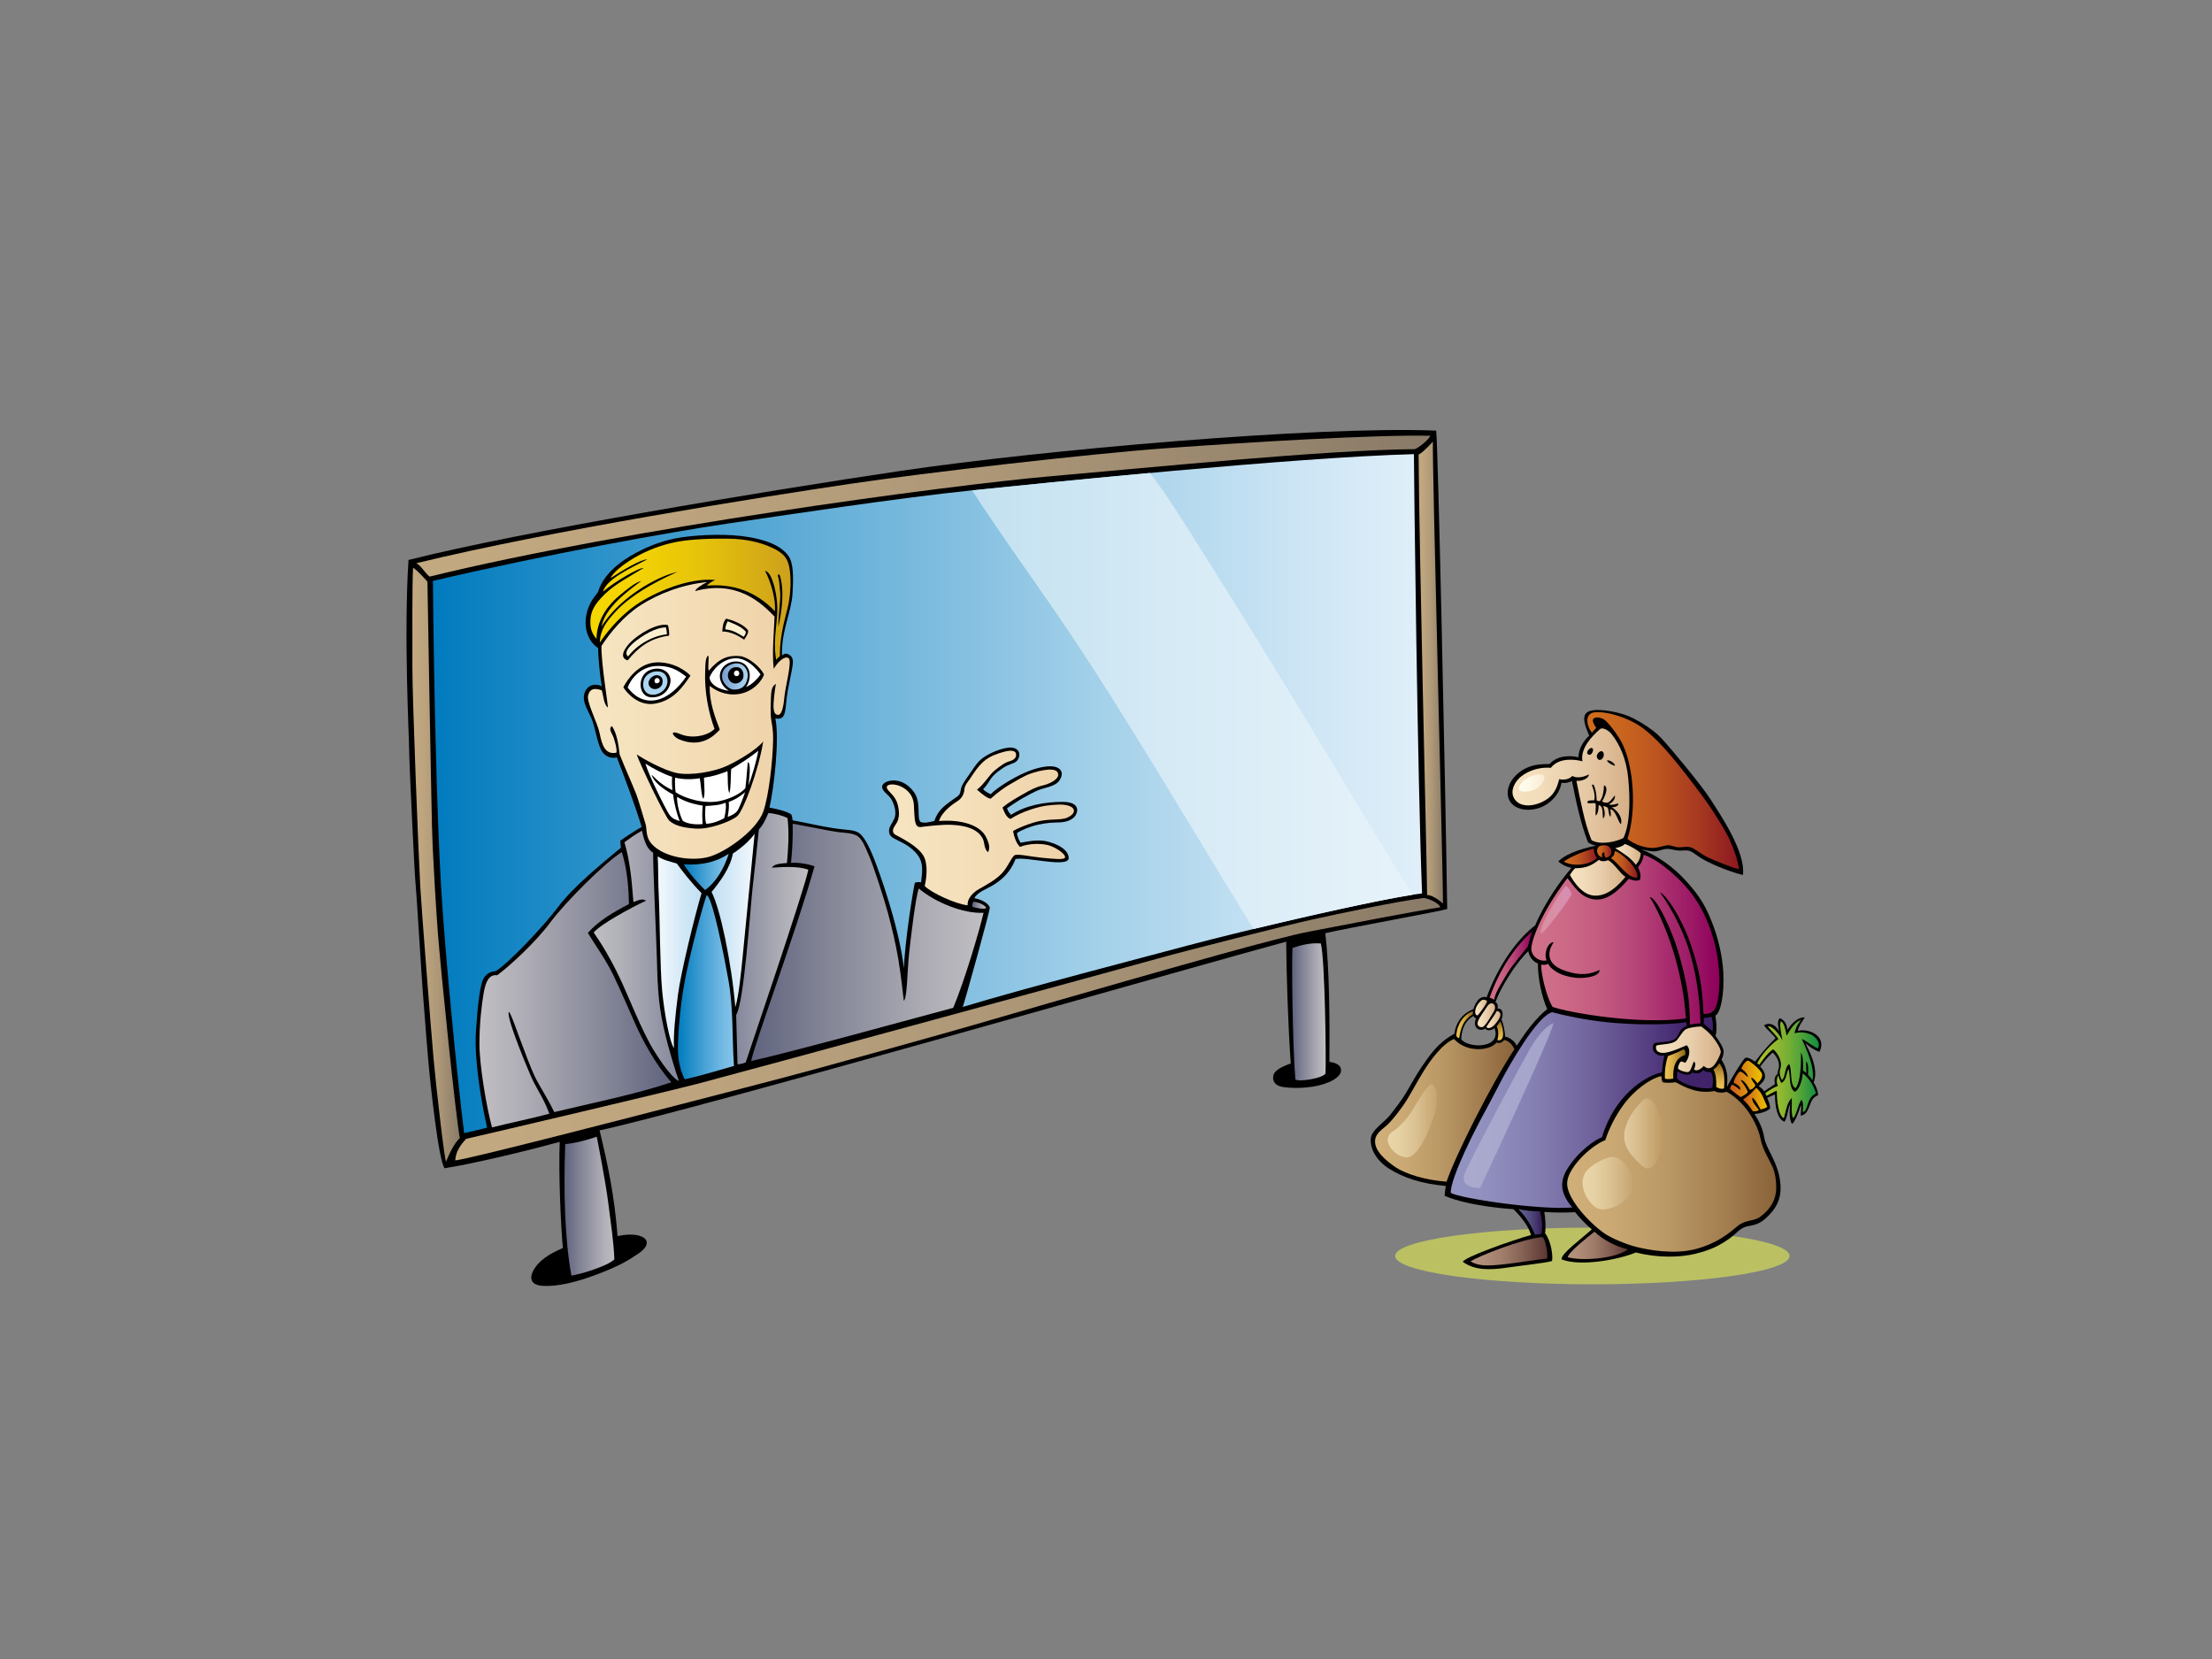 <?xml version="1.0" encoding="utf-8"?>
<!-- Generator: Adobe Illustrator 17.0.0, SVG Export Plug-In . SVG Version: 6.00 Build 0)  -->
<!DOCTYPE svg PUBLIC "-//W3C//DTD SVG 1.1//EN" "http://www.w3.org/Graphics/SVG/1.1/DTD/svg11.dtd">
<svg version="1.1" id="Layer_1" xmlns="http://www.w3.org/2000/svg" xmlns:xlink="http://www.w3.org/1999/xlink" x="0px" y="0px"
	 width="800px" height="600px" viewBox="0 0 800 600" enable-background="new 0 0 800 600" xml:space="preserve">
<rect x="0" y="0" width="800" height="600" fill="#808080" stroke="none"/>
<ellipse fill-rule="evenodd" clip-rule="evenodd" fill="#BBC063" cx="575.898" cy="454.232" rx="71.33" ry="10.252"/>
<path fill-rule="evenodd" clip-rule="evenodd" d="M519.405,155.741c0.69,4.88,3.291,125.534,3.995,173.019
	c-1.969,0.715-35.729,6.799-44.109,8.744c1.593,12.568,1.606,33.215,1.501,46.529c1.277,0.176,3.96,0.678,4.21,2.773
	c0.34,2.829-4.633,5.318-10.221,6.198c-3.184,0.503-7.288,0.67-10.975,0.085c-3.687-0.586-3.855-3.603-2.849-5.111
	c1.005-1.506,4.436-2.921,5.865-3.351c-0.957-13.19-1.585-33.039-1.655-44.06c-28.668,7.669-213.965,60.885-248.315,68.257
	c3.016,12.483,5.379,23.796,6.501,38.222c2.27-0.482,6.2-1.006,8.88,0.252c2.639,1.237,2.095,3.77-1.172,5.948
	c-3.268,2.178-6.199,4.357-16.171,8.043c-9.97,3.687-16.085,4.022-19.099,3.715c-4.921-0.5-4.358-4.301-1.259-7.82
	c3.1-3.518,8.189-5.346,9.032-5.823c-0.738-7.917-1.599-27.041-1.134-38.388c-9.383,2.596-29.983,7.693-41.629,9.536
	c-2.188-2.626-5.136-30.234-5.936-39.206c-0.799-8.973-1.604-20.787-1.906-23.911c-0.303-3.13-2.353-37.039-2.641-39.457
	c-0.395-3.334-2.347-44.813-2.347-48.844c0-4.011-1.984-41.524-0.23-68.569c40.581-10.275,128.907-24.95,178.064-32.227
	C376.475,162.794,475.765,154,519.405,155.741z"/>
<linearGradient id="SVGID_1_" gradientUnits="userSpaceOnUse" x1="150.563" y1="183.051" x2="517.319" y2="183.051">
	<stop  offset="0" style="stop-color:#C3A980"/>
	<stop  offset="0.238" style="stop-color:#BDA47E"/>
	<stop  offset="0.552" style="stop-color:#AD9777"/>
	<stop  offset="0.907" style="stop-color:#91816B"/>
	<stop  offset="1" style="stop-color:#897A68"/>
</linearGradient>
<path fill-rule="evenodd" clip-rule="evenodd" fill="url(#SVGID_1_)" d="M517.319,157.603c-0.514,1.387-4.569,4.581-5.613,4.834
	c-33.442,0.357-93.993,6.529-131.537,9.79c-37.545,3.261-154.381,19.012-224.808,36.319c-1.64-1.296-3.245-4.159-4.798-4.849
	c48.191-11.754,124.367-23.912,157.73-28.829c26.102-3.848,84.637-10.664,113.552-12.779
	C450.76,159.974,497.307,157.152,517.319,157.603z"/>
<linearGradient id="SVGID_2_" gradientUnits="userSpaceOnUse" x1="513.057" y1="243.248" x2="521.871" y2="243.248">
	<stop  offset="0" style="stop-color:#C3A980"/>
	<stop  offset="0.238" style="stop-color:#BDA47E"/>
	<stop  offset="0.552" style="stop-color:#AD9777"/>
	<stop  offset="0.907" style="stop-color:#91816B"/>
	<stop  offset="1" style="stop-color:#897A68"/>
</linearGradient>
<path fill-rule="evenodd" clip-rule="evenodd" fill="url(#SVGID_2_)" d="M518.23,159.738c-0.329,6.413,3.859,161.944,3.633,167.019
	c-1.886-1.632-4.021-3.016-5.728-3.083c-0.275-20.921-2.842-123.269-3.077-159.236C515.173,163.265,518.132,159.738,518.23,159.738z
	"/>
<linearGradient id="SVGID_3_" gradientUnits="userSpaceOnUse" x1="156.571" y1="287.031" x2="514.312" y2="287.031">
	<stop  offset="0" style="stop-color:#007BBE"/>
	<stop  offset="0.364" style="stop-color:#5DABD6"/>
	<stop  offset="0.671" style="stop-color:#A3D0E9"/>
	<stop  offset="0.889" style="stop-color:#CFE6F5"/>
	<stop  offset="1" style="stop-color:#E0EFF9"/>
</linearGradient>
<path fill-rule="evenodd" clip-rule="evenodd" fill="url(#SVGID_3_)" d="M511.361,164.251c-0.019,4.944,1.331,119.833,2.951,158.868
	c-15.432,1.85-65.425,13.655-84.629,18.807c-19.204,5.151-57.639,15.065-81.496,22.254c0.809-2.159,10.029-35.381,9.791-35.963
	c-0.773-1.962-3.627-3.032-5.53-3.329c0.143-0.81,1.454-1.846,2.498-2.497c1.546-0.966,4.343-1.913,7.389-4.571
	c1.923-1.678,3.727-3.934,4.925-7.125c3.932-0.973,19.497,3.431,19.259-0.494c-0.238-3.925-6.834-5.83-8.992-6.108
	c-3.004-0.388-6.129,0.268-8.43,0.698c-0.569-0.935-1.308-2.498-1.249-3.568c1.486-0.952,4.169-2.05,6.184-2.617
	c2.016-0.567,5.338-1.101,7.31-1.114c2.501-0.016,5.058-0.134,6.902-1.739c1.741-1.516,2.88-5.714-3.822-5.741
	c-6.703-0.027-13.541,1.282-18.776,4.695c-0.432-0.592-1.434-1.56-1.364-2.461c1.798-1.212,4.281-2.854,5.887-3.746
	c1.605-0.893,3.187-1.752,5.013-2.596c2.091-0.965,6.345-1.331,7.889-3.529c1.546-2.199,1.16-4.08-0.951-4.877
	c-2.676-1.01-7.73,0.239-11.892,2.142c-4.162,1.902-9.393,5.046-11.915,7.587c-0.907-0.413-2.188-1.081-2.771-1.819
	c1.248-1.129,2.021-2.616,2.973-3.984c0.999-1.436,3.925-3.686,5.827-4.579c1.902-0.893,3.269-0.833,4.043-2.616
	c0.773-1.784,0-3.688-2.616-3.865c-2.616-0.179-8.959,2.015-11.856,5.127c-1.022,1.099-2.143,2.804-3.227,4.401
	c-1.089,1.605-2.392,3.25-2.933,4.694c-0.291,0.771-0.315,1.898-0.733,2.641c-0.455,0.802-1.705,1.391-3.43,2.699
	c-1.725,1.307-4.401,3.092-5.665,6.98c-1.649,0.394-3.246,0.862-4.841,0.441c-1.797-1.067,0.338-6.945-2.575-10.929
	c-4.782-6.539-11.892-3.984-11.475-1.665c0.315,1.764,2.318,2.557,3.388,4.399c1.071,1.843,1.903,4.815,1.071,6.779
	c-0.832,1.962-2.021,3.033-1.962,4.698c0.06,1.665,1.043,2.239,2.901,3.17c1.857,0.931,5.186,2.418,7.386,5.331
	c2.201,2.914,1.8,5.853,1.307,9.989c-0.773-0.178-1.723-0.118-2.259,0.178c-0.453,1.714-3.568,20.395-3.942,30.853
	c-1.886-15.572-9.081-35.253-10.864-39.712c-1.785-4.459-3.687-8.206-5.649-9.335c-1.962-1.129-4.281-0.832-9.157-1.605
	c-4.876-0.772-9.573-1.902-14.643-2.828c0-0.755-0.146-1.343-0.392-2.085c-1.536-1.107-5.164-2.022-7.929-2.515
	c1.565-6.638,3.698-24.682,2.136-32.276c1.444,0.399,2.633,0.042,3.168-1.325c0.534-1.367,0.712-3.925,0.951-6.243
	c0.238-2.32,1.246-6.658,1.782-9.572c0.535-2.915,0.776-4.58-0.533-5.59c-1.308-1.012-2.008-0.705-2.975-0.059
	c-0.266-8.855,3.389-15.46,3.805-22.298c0.416-6.839,0.238-11.299-1.486-13.676c-1.725-2.378-5.112-5.124-13.914-6.719
	c-7.552-1.368-17.779-1.01-24.974,0.063c-9.757,1.454-18.194,6.299-22.118,9.332c-3.925,3.031-6.718,6.481-7.849,10.405
	c-0.866,1.352-3.032,3.329-4.043,7.432c-1.011,4.103-0.535,9.633,4.087,12.874c0.016,3.775,0.715,10.423,1.319,13.787
	c-1.898-1.035-4.931-0.856-6.119,2.117c-1.189,2.973,0.654,5.767,2.259,9.217c1.606,3.448,2.267,10.406,4.4,12.843
	c1.666,1.903,3.986,1.882,4.876,1.487c2.504,6.352,7.027,18.495,9.002,25.21c-1.931,1.055-6.482,4.042-7.704,4.939
	c-0.034,0.621,0.099,1.68,0.197,2.568c-7.997,6.637-17.383,14.323-22.717,21.434c-5.334,7.111-18.243,20.716-22.619,23.211
	c-1.581,0.099-3.952,0.891-4.84,3.853c-0.889,2.963-1.679,8.593-2.272,18.371c-0.593,9.779,1.877,24.694,4.05,34.377
	c-2.766,0.692-5.623,1.384-8.297,1.976c-2.408-19.301-6.797-63.183-8.364-89.512c-1.568-26.33-2.633-75.406-2.926-110.199
	c40.754-9.585,85.909-17.685,106.595-20.741c20.688-3.056,62.767-9.404,88.155-11.99C376.71,174.783,467.922,165.38,511.361,164.251
	z"/>
<linearGradient id="SVGID_4_" gradientUnits="userSpaceOnUse" x1="156.571" y1="253.516" x2="514.311" y2="253.516">
	<stop  offset="0.172" style="stop-color:#9FCEE7"/>
	<stop  offset="0.297" style="stop-color:#ACD5EA"/>
	<stop  offset="0.763" style="stop-color:#D7EBF6"/>
	<stop  offset="1" style="stop-color:#E8F3FA"/>
</linearGradient>
<path fill-rule="evenodd" clip-rule="evenodd" fill="url(#SVGID_4_)" d="M495.939,299.244
	c-19.838-32.779-39.535-65.648-60.025-98.025c-4.924-7.783-9.734-15.691-14.981-23.263c-1.62-2.338-3.302-4.632-5.004-6.909
	c-27.814,2.552-52.729,5.111-64.356,6.296c8.445,13.008,17.413,25.668,26.292,38.384c21.575,30.897,40.753,63.319,60.357,95.484
	c5.033,8.258,10.07,16.519,15.117,24.772c20.156-4.851,44.858-10.386,57.412-12.361
	C505.797,315.506,500.861,307.378,495.939,299.244z"/>
<linearGradient id="SVGID_5_" gradientUnits="userSpaceOnUse" x1="213.52" y1="216.737" x2="285.916" y2="216.737">
	<stop  offset="0" style="stop-color:#F6D800"/>
	<stop  offset="0.243" style="stop-color:#F2D203"/>
	<stop  offset="0.564" style="stop-color:#E5C20B"/>
	<stop  offset="0.927" style="stop-color:#D1A619"/>
	<stop  offset="1" style="stop-color:#CCA01C"/>
</linearGradient>
<path fill-rule="evenodd" clip-rule="evenodd" fill="url(#SVGID_5_)" d="M280.719,238.675c-0.34-2.143-0.638-4.522-0.34-8.684
	c0.298-4.162,1.027-7.876,0.632-12.293c-0.395-4.416-1.94-10.837-4.319-11.254c2.379,4.52,3.943,10.877,3.57,14.629
	c-6.779-7.076-14.866-10.05-24.618-9.277c0.44-0.538,1.843-1.605,3.073-2.019c-9.435-1.014-22.279,4.517-28.82,9.095
	c-6.54,4.578-11.176,10.822-12.96,13.497c0.118-4.637,2.429-7.54,5.404-10.857c6.844-7.634,19.332-13.164,22.588-14.668
	c-6.169,1.384-15.744,6.616-22.441,13.496c-1.221,1.254-3.886,4.24-4.957,6.382c1.19-6.72,8.861-12.487,14.391-16.59
	c-1.952,0.361-5.175,2.971-8.147,5.47c-2.973,2.498-7.928,7.814-8.036,15.446c-1.62-1.897-2.371-3.672-2.192-6.943
	c0.179-3.27,1.666-5.768,5.233-9.276c3.568-3.507,9.238-6.496,13.974-9.394c-1.25-0.357-10.466,4.876-14.687,8.563
	c1.307-4.639,10.102-8.56,16.009-11.699c-2.154-0.074-8.798,3.889-13.333,6.823c1.07-1.962,3.866-4.52,8.443-7.254
	c4.579-2.735,10.09-4.854,15.451-5.876c5.36-1.022,12.741-1.267,18.921-1.175c6.181,0.093,11.353,1.283,15.634,3.245
	c4.282,1.962,5.946,3.985,6.481,8.326c0.536,4.34,0.179,9.573-0.95,14.033c-1.13,4.459-1.78,6.932-2.261,10.523
	c-0.481,3.591-0.416,6.363-0.416,6.363S281.213,237.96,280.719,238.675z"/>
<linearGradient id="SVGID_6_" gradientUnits="userSpaceOnUse" x1="149.131" y1="312.718" x2="166.308" y2="312.718">
	<stop  offset="0" style="stop-color:#C3A980"/>
	<stop  offset="0.238" style="stop-color:#BDA47E"/>
	<stop  offset="0.552" style="stop-color:#AD9777"/>
	<stop  offset="0.907" style="stop-color:#91816B"/>
	<stop  offset="1" style="stop-color:#897A68"/>
</linearGradient>
<path fill-rule="evenodd" clip-rule="evenodd" fill="url(#SVGID_6_)" d="M156.226,298.605c0.345,13.21,1.797,34.41,2.158,39.027
	c1.123,14.333,6.389,65.707,7.924,73.981c-1.966,1.745-3.725,5.44-4.988,8.479c-0.529-0.503-3.54-26.42-4.49-36.955
	c-0.949-10.535-4.447-55.464-4.834-62.514c-0.691-12.607-2.849-67.745-2.849-79.161c0-11.416-0.103-29.901,0.242-36.118
	c1.51,0.778,5.198,5.015,5.198,5.015S155.88,285.394,156.226,298.605z"/>
<path fill-rule="evenodd" clip-rule="evenodd" d="M281.892,207.725c1.961,5.476,0.865,13.543-0.382,18.937
	c-0.109-4.016,0.892-9.455,0.654-12.368c-0.239-2.913-0.357-4.698-0.858-6.129C281.264,207.928,281.745,207.725,281.892,207.725z"/>
<linearGradient id="SVGID_7_" gradientUnits="userSpaceOnUse" x1="212.639" y1="260.545" x2="285.62" y2="260.545">
	<stop  offset="0" style="stop-color:#F6E5C1"/>
	<stop  offset="0.384" style="stop-color:#F4E0BB"/>
	<stop  offset="0.889" style="stop-color:#F0D4AB"/>
	<stop  offset="1" style="stop-color:#EFD0A6"/>
</linearGradient>
<path fill-rule="evenodd" clip-rule="evenodd" fill="url(#SVGID_7_)" d="M255.783,210.512c-2.101,0.987-4.211,2.483-4.361,3.247
	c15.104-4.044,23.766,4.138,28.708,9.22c-0.23,5.985-0.967,13.007-0.292,18.922c1.434-2.516,3.932-4.834,5.359-3.884
	c1.428,0.951-1.192,10.289-1.546,14.33c-0.338,3.855-1.071,6.184-2.199,6.184c-1.13,0-1.487-0.833-1.665-2.318
	c-0.179-1.487,0.297-6.066,0.832-8.861c-1.53,0.736-1.712,2.728-1.807,5.11c-0.096,2.382-0.157,4.991,0,7.041
	c0.095,1.283,0.828,3.664,0.796,7.768c-0.06,7.492-1.541,20.618-3.568,26.282c-2.466,6.888-13.974,14.982-20.158,16.469
	c-6.184,1.487-15.697,0-20.038-4.638c-2.488-2.658-1.77-5.402-2.358-7.305c-0.591-1.913-2.68-9.121-3.374-10.853
	c-1.864-4.652-4.063-9.478-6.014-14.376c-0.43-3.921-1.043-7.66-2.787-10.268c-1.427,1.13,0.025,2.488,0.619,4.213
	c0.595,1.725,1.249,4.103,1.01,5.41c-4.102,0.893-5.232-2.854-6.064-6.956c-0.833-4.103-4.83-11.285-4.163-13.794
	c0.773-2.914,3.093-2.439,4.936-1.784c0.475,1.428,0.773,5.411,2.2,6.183c0.059-1.188-2.466-16.059-2.32-22.236
	c3.094-4.758,7.967-10.763,14.151-14.747C237.865,214.889,246.608,211.381,255.783,210.512z"/>
<path fill-rule="evenodd" clip-rule="evenodd" d="M269.131,231.341c-1.714-1.171-4.639-2.968-7.898-2.954
	c0.12-2.08,0.349-3.458,1.368-4.639c2.26,0.476,6.481,2.082,7.968,4.282C270.726,229.092,269.704,230.454,269.131,231.341z"/>
<path fill-rule="evenodd" clip-rule="evenodd" fill="#FAF0D0" d="M269.736,228.445c0.034,0.769-0.428,1.516-0.832,1.844
	c-2.075-1.277-3.865-2.438-6.601-2.676c0-0.929,0.523-2.354,0.893-2.912C265.304,225.524,268.131,226.603,269.736,228.445z"/>
<path fill-rule="evenodd" clip-rule="evenodd" d="M241.553,226.066c0.238,0.772,0.595,2.735,0.408,3.833
	c-7.093,0.877-11.35,4.53-14.928,8.922c-3.123-0.841-1.423-4.082,0.903-6.453C231.087,229.158,237.829,225.21,241.553,226.066z"/>
<path fill-rule="evenodd" clip-rule="evenodd" fill="#FAF0D0" d="M241.196,229.396c-4.816,0.534-10.465,3.389-14.032,8.027
	c-2.141-1.665,1.545-5.113,6.124-7.908c4.579-2.794,7.552-2.617,7.552-2.617S241.246,228.555,241.196,229.396z"/>
<path fill-rule="evenodd" clip-rule="evenodd" d="M256.663,248.063c-0.101,6.015,1.902,11.199,3.666,15.84
	c-2.122,2.257-6.825,6.878-14.852,3.427c-1.882-0.807-3.925-3.686,0.625-1.813c4.461,1.838,10.038,0.477,12.321-1.906
	c-2.169-5.88-3.727-13.482-3.374-21.269c0.042-0.922-0.031-4.893,1.132-5.216c0.297,1.01-0.304,4.817,0.178,5.411
	c3.925-4.579,6.988-5.502,10.822-5.293c3.603,0.198,8.027,4.281,9.134,6.689c-0.512,1.933-3.84,6.485-9.59,7.138
	C261.77,251.634,258.202,249.256,256.663,248.063z"/>
<path fill-rule="evenodd" clip-rule="evenodd" fill="#FFFFFF" d="M275.075,243.931c-1.052,1.49-3.077,3.66-5.276,4.551
	c1.129-1.487,2.316-4.939,0.177-7.611c-2.271-2.839-7.908-1.903-9.335,1.963c-1,2.706,0.655,5.749,2.972,6.956
	c-1.436-0.057-6.481-1.189-7.017-4.698c0.918-2.805,4.774-6.961,9.427-7.025C270.677,238.003,274.287,242.758,275.075,243.931z"/>
<path fill-rule="evenodd" clip-rule="evenodd" d="M249.708,244.372c-2.625,3.754-5.896,8.927-12.853,10.116
	c-6.176,1.057-10.524-4.341-11.417-5.946c1.419-2.706,5.412-8.74,12.012-8.98C244.051,239.325,248.716,243.19,249.708,244.372z"/>
<linearGradient id="SVGID_8_" gradientUnits="userSpaceOnUse" x1="261.138" y1="244.644" x2="270.437" y2="244.644">
	<stop  offset="0" style="stop-color:#779DCE"/>
	<stop  offset="0.642" style="stop-color:#9BC4E6"/>
	<stop  offset="1" style="stop-color:#ABD5F0"/>
</linearGradient>
<path fill-rule="evenodd" clip-rule="evenodd" fill="url(#SVGID_8_)" d="M270.392,244.915c-0.324,2.3-1.427,4.578-5.076,4.468
	c-1.954-0.059-3.89-2.583-4.107-3.961c-0.338-2.15,0.501-3.956,2.925-5.009c1.495-0.65,3.297-0.816,4.703,0.315
	C269.975,241.644,270.618,243.302,270.392,244.915z"/>
<path fill-rule="evenodd" clip-rule="evenodd" fill="#FFFFFF" d="M248.153,244.677c-1.046,1.697-5.648,7.908-11.535,8.622
	c-5.886,0.714-8.872-3.854-9.607-4.586c0.867-2.727,4.315-7.603,10.44-7.842C243.575,240.633,246.423,243.578,248.153,244.677z"/>
<path fill-rule="evenodd" clip-rule="evenodd" d="M266.587,241.287c1.724,0.12,2.497,1.843,2.259,3.568
	c-0.165,1.191-1.558,2.54-3.211,2.32c-1.231-0.163-2.26-1.189-2.378-2.676C263.138,243.012,264.201,241.125,266.587,241.287z"/>
<path fill-rule="evenodd" clip-rule="evenodd" d="M235.429,242.18c4.069-1.293,7.017,1.01,7.076,3.864
	c0.059,2.854-2.563,6.541-7.257,6.125C230.552,251.753,230.375,243.784,235.429,242.18z"/>
<path fill-rule="evenodd" clip-rule="evenodd" fill="#FFFFFF" d="M265.576,243.012c0.416-0.654,1.427-0.773,1.724,0.119
	c0.298,0.892-0.416,1.546-1.189,1.367C265.531,244.366,265.257,243.515,265.576,243.012z"/>
<path fill-rule="evenodd" clip-rule="evenodd" fill="#ABD5F0" d="M238.699,242.893c-2.437-0.476-5.351,0.834-5.946,3.389
	c-0.595,2.557,0.592,4.592,2.616,4.935c2.025,0.345,4.52-0.773,5.59-2.913C242.029,246.163,241.137,243.369,238.699,242.893z
	 M235.072,248.423c-1.491-1.763,0.535-4.103,2.199-4.222c1.666-0.118,2.796,1.13,2.261,3.093
	C239.028,249.136,236.381,249.968,235.072,248.423z"/>
<path fill-rule="evenodd" clip-rule="evenodd" fill="#FFFFFF" d="M238.58,246.044c0.234,0.977-1.569,1.628-1.843,0.475
	C236.439,245.271,238.223,244.558,238.58,246.044z"/>
<path fill-rule="evenodd" clip-rule="evenodd" d="M593.443,307.175c5.432,1.914,11.681,6.209,16.658,11.78
	c4.979,5.571,6.875,9.126,9.008,14.46c2.133,5.335,3.847,12.099,4.149,18.373c0.364,7.612-0.83,14.341-2.861,15.556
	c0,0,0.854,4.848,0.032,7.319c1.408,1.77,3.026,4.6,2.959,5.679c-0.067,1.078-0.337,2.091-0.809,2.831
	c2.226,3.507,2.361,6.542,1.96,9.957c2.162-4.006,5.961-10.205,6.721-10.555c0.761-0.352,2.692,0.761,3.451,1.403
	c2.515-3.158,4.601-5.853,7.431-8.45c-0.558-1.152-3.163-3.129-4.155-4.708c2.513-1.52,4.736,0.527,5.475,2.362
	c-0.057-0.88-1.091-4.115,0.314-4.935c2.103,0.935,2.455,2.807,2.688,4.21c0.819-1.286,3.207-4.624,6.257-4.501
	c-0.818,1.461-2.299,3.165-2.511,4.933c3.212-1.132,10.756,1.381,7.833,7.521c-2.223-0.759-3.501-1.799-5.147-3.158
	c1.462,2.806,4.97,9.299,3.034,14.265c0.827,1.173,1.627,3.165,1.588,4.563c-0.528,0.354-1.405,0.528-2.106,1.696
	c-1.167,1.945-1.405,5.306-4.153,5.731c-0.057-1.052,0.364-3.135,0.059-3.858c-0.911,3.132-2.264,6.151-3.162,6.83
	c-0.989-1.276-1.049-4.141-0.697-7.299c-0.995,2.514-1.031,4.966-2.047,6.492c-2.442-0.775-3.509-5.087-3.449-9.883
	c-0.998,0.429-2.165,0.936-2.866,1.286c0.592,1.186,0.99,2.199,1.11,3.743c-1.166,1.339-3.859,1.871-5.672,2.104
	c0.876,1.351,2.866,4.329,3.553,8.572c0.553,3.423,4.108,7.92,5.336,13.534c1.472,6.73-0.065,10.809-3.742,14.561
	c-2.763,2.82-4.445,3.333-7.427,3.86c-2.982,0.526-4.067,2.613-6.96,4.62c-3.624,2.513-6.665,4.034-12.16,5.379
	c-5.415,1.325-13.377,1.579-21.492-0.482c-6.025,2.557-19.988,5.221-26.853,2.512c-0.468-1.902,7.147-7.407,10.905-10.862
	c-1.762-1.503-4.31-3.995-6.012-6.204c-3.727,0.163-7.599,0.193-11.151-0.105c0.396,2.359,0.59,5.579,0.269,7.703
	c2.255,2.898,2.898,8.306,2.519,10.046c-2.152,0.69-9.923,1.48-16.17,2.383c-6.247,0.9-11.699,1.097-16.1-2.09
	c0.559-1.65,17.71-7.763,24.643-9.682c-1.074-4.457-6.354-9.352-6.354-9.352s-15.713-0.903-24.858-4.83
	c0.071-1.104,0.224-2.574,0.408-3.565c-8.908-0.814-15.545-3.024-20.829-6.454c-2.756-1.789-6.663-5.773-6.282-10.722
	c0.235-3.055,4.923-5.882,6.869-8.349c1.947-2.465,4-5.096,5.708-7.872c1.88-3.057,3.526-6.348,5.877-9.756
	c2.748-3.984,5.871-8.757,11.737-11.854c0.715-4.565,3.143-7.417,6.893-8.946c0.479-1.462,1.294-3.118,2.244-3.782
	c1.485-1.04,2.581-0.49,2.581-0.49s5.408-16.531,17.565-26.059c3.298-7.988,9.463-16.631,13.107-20.715
	c-1.823-0.382-3.55-1.244-4.761-2.38c3.232-3.351,10.696-5.114,13.694-5.701c-1.294-0.235-2.115-0.646-2.939-1.175
	c-2.683-6.778-4.369-14.928-5.819-22.216c-1.371,0.666-2.398,0.831-3.801,0.666c-0.438,3.222-2.865,6.404-6.055,8.217
	c-3.19,1.813-8.205,2.324-11.301-0.106c-3.095-2.428-2.423-6.912-0.079-9.756c3.135-3.801,7.343-5.313,13.087-5.133
	c3.072-3.354,7.796-3.095,10.467-2.461c0.151-3.69,2.424-6.494,3.911-7.804c-0.681-1.849-3.213-6.7-0.743-8.462
	c2.467-1.763,9.952-0.395,13.994,1.013c3.166,1.102,9.513,4.785,12.804,8.311c3.291,3.526,14.496,16.927,17.944,22.334
	c3.449,5.408,12.65,18.917,11.599,27.19c-4.747-1.221-9.796-3.212-13.792-5.329c-3.074-1.627-4.298-3.239-6.111-3.514
	c-0.963-0.146-2.174,0.087-3.374,0c-1.913-0.137-2.996-0.757-4.698-0.559c-1.034,0.12-2.907,0.821-3.958,0.852
	C596.714,307.961,593.493,307.175,593.443,307.175z M552.731,344.006c-1.965,1.848-4.825,5.427-6.811,8.638
	c-1.987,3.214-3.818,6.286-5.06,9.815c0.654,0.329,0.949,0.827,0.785,2.321c1.962-0.163,2.157,2.125,1.372,3.956
	c0.695,1.425,1.311,4.484,1.308,6.144c2.145,0.545,3.432,1.764,4.235,3.287c3.211-4.856,6.842-9.932,11.001-13.199
	c-2.048-4.701-3.366-11.172-3.366-16.518C554.386,347.836,553.014,345.844,552.731,344.006z M532.948,367.428
	c-2.843,1.504-4.304,4.417-4.485,8.393c2.358,3.396,14.849,3.574,12.036-3.98c-1.068,0.928-2.681,1.08-3.302,0.162
	c-2.583,1.472-4.74-0.881-3.308-3.662C533.435,368.259,533.047,367.788,532.948,367.428z M638.329,389.611
	c-0.11,1.207-1.338,2.319-2.272,3.138c0.746,0.644,1.578,1.17,1.988,1.99c1.462-1.171,3.726-2.372,3.951-2.78
	c-0.444-0.787-0.267-2.776,0.839-3.478c0.064-1.52,0.823-2.163,0.472-4.033c-0.35-1.871-1.701-3.41-2.192-3.785
	c-1.799,1.624-3.093,3.144-4.532,5.129C637.884,387.011,638.438,388.401,638.329,389.611z"/>
<linearGradient id="SVGID_9_" gradientUnits="userSpaceOnUse" x1="574.093" y1="285.957" x2="628.94" y2="285.957">
	<stop  offset="0" style="stop-color:#CF6D1E"/>
	<stop  offset="0.188" style="stop-color:#CA671E"/>
	<stop  offset="0.435" style="stop-color:#BE571F"/>
	<stop  offset="0.716" style="stop-color:#A83B20"/>
	<stop  offset="1" style="stop-color:#8D1821"/>
</linearGradient>
<path fill-rule="evenodd" clip-rule="evenodd" fill="url(#SVGID_9_)" d="M628.94,314.362c-2.496-0.569-8.374-2.917-11.194-4.25
	c-2.821-1.333-4.545-3.057-6.111-3.605c-1.568-0.548-3.058,0-4.624-0.078c-1.567-0.077-2.508-0.861-4.074-0.705
	c-1.568,0.158-2.938,0.865-5.172,0.942c-2.233,0.075-6.66-1.019-9.162-3.303c3.334-10.092,2.348-26.23-2.053-34.762
	c-1.627-3.155-5.241-7.776-6.573-8.482c-1.332-0.704-2.842-0.937-3.682-0.155c-0.839,0.781,1.018,3.291,1.018,3.291
	s-0.941,0.94-1.567,1.723c-1.668-1.861-2.898-6.581,0.549-7.287c3.448-0.705,12.225,1.332,18.179,5.877
	c4.32,3.296,8.479,8.061,11.879,12.219c3.402,4.159,9.235,11.838,11.296,14.816c2.059,2.978,6.37,9.638,7.936,13.164
	C627.15,307.292,628.331,310.424,628.94,314.362z"/>
<linearGradient id="SVGID_10_" gradientUnits="userSpaceOnUse" x1="547.01" y1="284.123" x2="589.297" y2="284.123">
	<stop  offset="0" style="stop-color:#F5E1C0"/>
	<stop  offset="0.241" style="stop-color:#F2DCBA"/>
	<stop  offset="0.558" style="stop-color:#E8CDAA"/>
	<stop  offset="0.917" style="stop-color:#D9B58E"/>
	<stop  offset="1" style="stop-color:#D5AF87"/>
</linearGradient>
<path fill-rule="evenodd" clip-rule="evenodd" fill="url(#SVGID_10_)" d="M587.136,303.067c-2.802,1.445-8.394,2.649-11.547,0.774
	c-2.592-6.359-4.003-14.459-5.467-21.455c1.509,0.181,4.419-0.528,4.527-2.327c-1.373,0.785-4.19,1.653-5.995,0.566
	c-1.058,1.198-3.056,1.589-4.741,1.159c-0.471,1.566-1.097,5.367-5.093,7.679c-3.996,2.313-8.541,2.547-10.697,0
	c-2.154-2.547-0.861-5.76,1.176-7.875c2.037-2.117,6.386-4.31,11.582-3.896c3.071-3.94,9.161-2.995,11.439-2.348
	c-0.897-4.573,3.438-9.147,6.325-11.623c1.096-0.94,3.393,0.718,4.237,1.796c3.176,4.061,5.387,9.398,6.014,16.134
	C589.614,289.347,589.557,297.943,587.136,303.067z"/>
<path fill-rule="evenodd" clip-rule="evenodd" d="M230.284,272.853c2.29,1.527,9.659,5.75,14.644,6.747
	c4.985,0.995,13.491-0.531,17.962-2.603c4.471-2.072,10.905-5.997,13.135-8.839c-1.672,10.453-7.165,25.076-9.387,26.99
	c-2.222,1.913-9.964,4.858-14.98,4.531c-5.017-0.328-7.615-1.212-9.516-2.772C240.607,295.649,231.04,275.505,230.284,272.853z"/>
<path fill-rule="evenodd" clip-rule="evenodd" d="M575.785,270.539c0.901,0.315,0,2.9-1.293,2.351
	C573.199,272.341,574.882,270.226,575.785,270.539z"/>
<path fill-rule="evenodd" clip-rule="evenodd" d="M579.427,271.715c0.785,0.314,0.746,1.802,0.196,2.508
	c-0.548,0.705-1.537,1.015-2.022-0.199C577.117,272.812,578.643,271.401,579.427,271.715z"/>
<path fill-rule="evenodd" clip-rule="evenodd" fill="#FFFFFF" d="M270.685,284.059c0.385-3.047,0.954-8.14-0.235-8.42
	c-0.275,2.76-0.529,6.957-0.879,9.387c-1.307,1.655-4.838,3.695-8.999,4.63c-5.659,1.27-12.655-0.764-16.217-3.116
	c-0.219-1.442-0.306-3.402-0.19-5.28c2.735,0.637,5.911,0.731,8.904,0.191c0.508,2.354,0.403,5.264,1.208,7.441
	c0.869-0.736,0.386-4.639,0.318-7.632c3.271-0.444,5.661-1.271,8.522-2.352c0.191,2.48-0.079,6.039,0.636,8.013
	c0.699-2.184,0.441-6.146,0.684-8.788c3.174-1.815,7.055-4.369,9.809-6.602C273.547,275.473,272.024,280.566,270.685,284.059z"/>
<linearGradient id="SVGID_11_" gradientUnits="userSpaceOnUse" x1="320.709" y1="299.467" x2="388.399" y2="299.467">
	<stop  offset="0" style="stop-color:#F6E5C1"/>
	<stop  offset="0.384" style="stop-color:#F4E0BB"/>
	<stop  offset="0.889" style="stop-color:#F0D4AB"/>
	<stop  offset="1" style="stop-color:#EFD0A6"/>
</linearGradient>
<path fill-rule="evenodd" clip-rule="evenodd" fill="url(#SVGID_11_)" d="M353.341,285.586c1.784,1.607,4.043,3.328,4.971,3.254
	c2.759-2.48,5.221-4.203,6.895-5.133c2.407-1.339,4.939-3.037,7.627-3.961c3.252-1.118,9.881-2.721,9.881,0.43
	c0,1.92-3.507,3.448-5.708,3.924c-2.2,0.475-4.578,1.724-6.421,2.794c-1.844,1.071-5.492,2.988-8.019,5.172
	c0.526,1.369,1.477,3.807,2.934,4.106c4.014-2.738,10.555-4.562,13.201-4.84c2.645-0.277,5.619-0.694,7.998,0.14
	c2.377,0.832,2.318,2.855-0.536,4.162c-2.854,1.308-6.741,0.107-12.487,1.902c-2.32,0.725-5.351,1.843-7.296,3.038
	c0.456,2.282,1.157,4.319,2.495,5.719c3.196-1.324,8.192-1.383,10.867-0.431c2.675,0.95,5.53,3.031,5.471,4.161
	c-0.061,1.13-4.757,0.536-8.503,0.179c-3.747-0.357-8.183-1.383-9.594-0.974c-1.091,0.316-2.298,3.83-4.499,6.327
	c-2.2,2.496-5.87,4.486-8.558,5.993c-1.659,0.935-4.284,3.031-4.106,5.869c-4.228-0.42-13.26-4.548-15.52-6.988
	c0.238-1.069,1.308-5.826,0.12-9.631c-1.189-3.806-6.842-6.744-8.802-7.877c-1.343-0.776-2.608-1.063-2.786-2.201
	c-0.213-1.342,1.214-2.505,1.717-3.896c0.646-1.786,0.515-3.657,0.043-5.637c-0.756-3.163-2.957-4.458-3.788-5.78
	c-1.308-2.081,3.329-2.497,6.659,0.119c3.33,2.617,2.884,5.914,2.995,7.274c0.249,3.001,0.02,6.567,2.347,6.306
	c2.328-0.261,7.587-0.983,11.356-0.792c4.902,0.248,9.187,1.411,11.086,4.898c0.748,1.372,0.458,3.765,1.907,4.987
	c1.171-1.673-0.09-4.294-0.733-5.572c-2.14-4.256-9.039-6.338-16.947-5.685c1.084-3.663,5.648-6.54,6.839-7.314
	c1.189-0.773,2.199-2.259,2.318-3.983c0.119-1.725,1.329-2.92,1.962-3.866c1.3-1.937,2.736-4.341,4.995-6.362
	c2.259-2.022,5.114-2.854,6.897-3.389c1.784-0.535,4.282-0.951,4.757,0.357c0.476,1.308-0.416,2.438-2.2,2.914
	c-1.784,0.475-3.449,1.784-5.351,3.271C357.919,280.056,355.838,283.742,353.341,285.586z"/>
<path fill-rule="evenodd" clip-rule="evenodd" d="M584.057,276.959c-0.977-0.249-2.547-1.051-2.905-1.913
	C582.147,274.636,584.217,276.212,584.057,276.959z"/>
<path fill-rule="evenodd" clip-rule="evenodd" fill="#FFFFFF" d="M242.067,294.615c-1.082-1.526-7.314-13.863-8.649-18.442
	c2.738,1.762,6.487,3.752,9.666,4.77c-0.114,1.728-0.063,3.371,0.083,4.817c-2.962-1.39-5.107-3.1-7.48-5.574
	c0.461,2.289,3.899,5.144,7.773,7.187c0.259,2.98,1.424,7.34,2.348,9.533C244.585,296.612,243.148,296.141,242.067,294.615z"/>
<path fill-rule="evenodd" clip-rule="evenodd" d="M575.72,283.875c0.13-0.08,0.475-0.133,0.573-0.133
	c0.806,1.479,1.118,3.645,1.161,5.684c0.235,0.256,0.659,0.319,1.174,0.294c1.079-1.324,1.447-3.783,1.467-5.721
	c2.317,0.842-0.668,5.857-0.668,5.857s0.59,0.47,1.685,0.47c1.098,0,2.116-1.802,2.945-2.659c0.257,1.496-1.181,2.698-2.161,3.247
	c0.915,0.421,2.467-0.079,3.369-0.353c0.252,0.872-1.176,1.45-2.384,1.359c1.698,0.991,4.063,3.418,3.373,6.161
	c-1.204-0.938-1.687-4.837-3.848-5.463c0.117,0.764,0.294,1.998,0.035,2.822c-0.78-0.844-0.623-2.725-0.975-3.234
	c-0.354-0.509-1.095-0.492-1.664-0.726c0.33,0.962,1.106,3.444,0,4.548c-0.375-1.314,0.274-4.577-1.614-4.84
	c-0.054,1.41-0.226,2.999-1.027,3.813c-0.32-1.032,0.175-2.989-0.122-4.478c-0.785-0.235-2.278,0.229-2.958-0.214
	c0.015-1.109,1.484-0.766,2.493-0.881C577.055,287.429,576.133,285.037,575.72,283.875z"/>
<path fill-rule="evenodd" clip-rule="evenodd" fill="#FFFFFF" d="M269.477,286.475c-0.7,2.163-1.908,5.152-2.545,6.36
	c-0.635,1.209-2.035,1.972-3.752,2.608c0.382-2.099,0.538-3.852,0.382-5.406C265.406,289.401,267.695,288.128,269.477,286.475z"/>
<path fill-rule="evenodd" clip-rule="evenodd" fill="#FFFFFF" d="M254.15,291.372c-0.254,2.353-0.171,4.37-0.063,6.678
	c-2.434,0.222-5.279,0-7.104-1.143c-1.036-1.718-2.245-6.234-2.118-8.715C247.515,289.828,250.484,290.781,254.15,291.372z"/>
<path fill-rule="evenodd" clip-rule="evenodd" fill="#FFFFFF" d="M262.383,290.308c0.401,1.245-0.061,4.132-0.44,5.572
	c-1.561,0.961-4.427,2.027-6.521,2.042c-0.552-1.364-0.424-4.823-0.255-6.424C257.648,291.372,260.489,291.201,262.383,290.308z"/>
<linearGradient id="SVGID_12_" gradientUnits="userSpaceOnUse" x1="266.238" y1="339.484" x2="292.333" y2="339.484">
	<stop  offset="0" style="stop-color:#85889C"/>
	<stop  offset="0.657" style="stop-color:#AFAFB7"/>
	<stop  offset="1" style="stop-color:#C0BEC2"/>
</linearGradient>
<path fill-rule="evenodd" clip-rule="evenodd" fill="url(#SVGID_12_)" d="M284.826,295.88c0.628,5.497,0.272,11.072-0.216,16.245
	c-1.553,0.161-4.71,0.165-5.432,1.677c3.583-0.208,9.351-0.684,13.156,0.742c-1.087,6.323-21.062,64.775-22.638,69.685
	c-0.888,0.395-2.173,0.691-2.964,0.692c-0.196-6.123-0.394-13.63-0.493-17.878c2.864-4.246,5.136-38.963,5.973-46.226
	c0.852-7.4,1.22-10.787,2.236-20.811c1.65-1.727,2.56-3.954,3.445-5.957C279.968,294.146,283.002,294.931,284.826,295.88z"/>
<linearGradient id="SVGID_13_" gradientUnits="userSpaceOnUse" x1="271.67" y1="340.817" x2="355.719" y2="340.817">
	<stop  offset="0" style="stop-color:#5F637D"/>
	<stop  offset="0.334" style="stop-color:#848697"/>
	<stop  offset="0.775" style="stop-color:#AFAEB6"/>
	<stop  offset="1" style="stop-color:#C0BEC2"/>
</linearGradient>
<path fill-rule="evenodd" clip-rule="evenodd" fill="url(#SVGID_13_)" d="M302.977,300.928c2.438,0.298,5.767,0.298,7.432,1.665
	c1.665,1.368,2.498,3.747,3.984,7.135c1.486,3.389,5.352,15.281,6.838,20.809c1.486,5.53,2.835,11.47,3.626,16.174
	c1.249,7.432,1.665,12.844,2.022,15.221c1.238-0.743,1.25-11.237,1.903-17.124c0.654-5.886,2.323-20.269,3.508-23.486
	c5.886,5.054,16.292,9.215,23.427,8.799c-1.437,6.295-7.029,25.086-10.98,34.372c-9.885,2.597-57.166,15.684-73.07,19.241
	c1.283-6.518,16.496-47.511,22.917-70.428c-2.313-0.845-5.883-1.444-8.497-1.261c0.441-4.333,0.71-9.169,0.594-14.147
	C290.142,298.494,300.539,300.631,302.977,300.928z"/>
<linearGradient id="SVGID_14_" gradientUnits="userSpaceOnUse" x1="245.515" y1="345.679" x2="214.712" y2="345.679">
	<stop  offset="0" style="stop-color:#85889C"/>
	<stop  offset="0.657" style="stop-color:#AFAFB7"/>
	<stop  offset="1" style="stop-color:#C0BEC2"/>
</linearGradient>
<path fill-rule="evenodd" clip-rule="evenodd" fill="url(#SVGID_14_)" d="M232.167,300.427c0.124-0.026,0.883,6.261,4.043,7.939
	c-0.012,6.736,1.186,31.709,1.384,38.918c0.197,7.211,0.348,15.087,2.347,23.989c1.999,8.902,4.536,16.589,5.574,19.657
	c-1.213-0.315-4.562-3.742-9.008-10.953c-4.445-7.211-9.186-19.656-12.445-26.472c-3.26-6.816-6.497-12.196-9.35-16.26
	c2.585-3.039,13.203-8.83,18.931-11.496c-1.253-0.9-2.666-0.197-4.556,0.492c-0.678-8.988-1.395-15.298-3.247-21.631
	C228.069,302.98,229.682,301.806,232.167,300.427z"/>
<linearGradient id="SVGID_15_" gradientUnits="userSpaceOnUse" x1="272.921" y1="332.904" x2="257.348" y2="332.904">
	<stop  offset="0" style="stop-color:#F2F8FC"/>
	<stop  offset="0.599" style="stop-color:#D2E8F7"/>
	<stop  offset="1" style="stop-color:#C1DFF4"/>
</linearGradient>
<path fill-rule="evenodd" clip-rule="evenodd" fill="url(#SVGID_15_)" d="M265.943,364.277c-1.492-17.039-5.532-35.758-8.595-41.684
	c2.984-3.644,6.719-8.583,7.711-13.898c3.353-2.203,6.282-4.889,7.862-7.162c-0.593,6.618-3.73,38.179-4.311,44.275
	C268.027,351.901,267.113,360.539,265.943,364.277z"/>
<linearGradient id="SVGID_16_" gradientUnits="userSpaceOnUse" x1="584.169" y1="308.986" x2="593.397" y2="308.986">
	<stop  offset="0" style="stop-color:#F5E1C0"/>
	<stop  offset="0.241" style="stop-color:#F2DCBA"/>
	<stop  offset="0.558" style="stop-color:#E8CDAA"/>
	<stop  offset="0.917" style="stop-color:#D9B58E"/>
	<stop  offset="1" style="stop-color:#D5AF87"/>
</linearGradient>
<path fill-rule="evenodd" clip-rule="evenodd" fill="url(#SVGID_16_)" d="M591.612,312.757c-1.925-2.671-4.664-4.216-7.443-6.035
	c1.058-0.235,2.605-0.51,3.486-1.508c1.881,0.65,4.854,2.432,5.742,3.335C593.33,310.367,592.514,311.801,591.612,312.757z"/>
<linearGradient id="SVGID_17_" gradientUnits="userSpaceOnUse" x1="577.615" y1="307.95" x2="582.803" y2="307.95">
	<stop  offset="0" style="stop-color:#CF6D1E"/>
	<stop  offset="0.188" style="stop-color:#CA671E"/>
	<stop  offset="0.435" style="stop-color:#BE571F"/>
	<stop  offset="0.716" style="stop-color:#A83B20"/>
	<stop  offset="1" style="stop-color:#8D1821"/>
</linearGradient>
<path fill-rule="evenodd" clip-rule="evenodd" fill="url(#SVGID_17_)" d="M582.113,306.371c1.116,1.292,1.011,3.403-1.293,3.817
	c-0.647-0.469-0.611-1.269-0.578-1.988c-1.018,0.159-0.928,0.959-0.715,1.813c-1.61-0.054-2.526-2.351-1.435-3.66
	C578.74,305.576,581.29,305.418,582.113,306.371z"/>
<linearGradient id="SVGID_18_" gradientUnits="userSpaceOnUse" x1="565.539" y1="309.849" x2="577.587" y2="309.849">
	<stop  offset="0" style="stop-color:#CF6D1E"/>
	<stop  offset="0.188" style="stop-color:#CA671E"/>
	<stop  offset="0.435" style="stop-color:#BE571F"/>
	<stop  offset="0.716" style="stop-color:#A83B20"/>
	<stop  offset="1" style="stop-color:#8D1821"/>
</linearGradient>
<path fill-rule="evenodd" clip-rule="evenodd" fill="url(#SVGID_18_)" d="M576.411,306.958c0,0.848,0.294,2.352,1.175,3.291
	c-1.93,2.221-8.051,3.585-12.048,1.352C568.323,309.74,572.649,307.839,576.411,306.958z"/>
<linearGradient id="SVGID_19_" gradientUnits="userSpaceOnUse" x1="582.582" y1="312.63" x2="592.213" y2="312.63">
	<stop  offset="0" style="stop-color:#CF6D1E"/>
	<stop  offset="0.188" style="stop-color:#CA671E"/>
	<stop  offset="0.435" style="stop-color:#BE571F"/>
	<stop  offset="0.716" style="stop-color:#A83B20"/>
	<stop  offset="1" style="stop-color:#8D1821"/>
</linearGradient>
<path fill-rule="evenodd" clip-rule="evenodd" fill="url(#SVGID_19_)" d="M592.162,317.418c-3.821,0.177-6.663-5.372-9.58-7.051
	c0.765-0.588,1.411-1.175,1.411-2.528C586.082,307.979,592.867,314.186,592.162,317.418z"/>
<linearGradient id="SVGID_20_" gradientUnits="userSpaceOnUse" x1="242.829" y1="357.953" x2="173.392" y2="357.953">
	<stop  offset="0" style="stop-color:#5F637D"/>
	<stop  offset="0.334" style="stop-color:#848697"/>
	<stop  offset="0.775" style="stop-color:#AFAEB6"/>
	<stop  offset="1" style="stop-color:#C0BEC2"/>
</linearGradient>
<path fill-rule="evenodd" clip-rule="evenodd" fill="url(#SVGID_20_)" d="M227.473,326.977c-5.423,2.791-11.043,6.039-14.87,10.428
	c3.474,5.639,6.519,9.681,9.285,15.41c2.766,5.728,5.729,12.742,8.001,17.779c2.272,5.037,6.915,14.125,12.94,20.844
	c-13.409,4.44-28.447,7.407-42.373,10.767c-2.812-5.777-5.334-9.288-7.211-13.238c-1.05-2.208-3.556-8.692-5.433-13.828
	c-1.878-5.137-3.169-8.741-3.755-9.185c-1.284,1.579,7.508,22.519,8.89,25.284c1.382,2.766,3.966,6.665,5.729,11.558
	c-6.806,1.815-13.786,3.203-20.743,4.941c-2.074-7.707-4.544-22.623-4.544-30.226c0-7.605,0.87-14.313,1.423-17.677
	c0.553-3.364,1.442-7.612,4.997-7.117c4.545-3.358,13.927-11.953,19.26-19.163c5.335-7.21,19.557-21.433,25.78-25.384
	C225.742,310.736,227.321,316.663,227.473,326.977z"/>
<linearGradient id="SVGID_21_" gradientUnits="userSpaceOnUse" x1="247.274" y1="315.344" x2="263.556" y2="315.344">
	<stop  offset="0" style="stop-color:#007BBE"/>
	<stop  offset="0.023" style="stop-color:#047DBF"/>
	<stop  offset="0.491" style="stop-color:#4AA3D6"/>
	<stop  offset="0.829" style="stop-color:#75BBE4"/>
	<stop  offset="1" style="stop-color:#86C4EA"/>
</linearGradient>
<path fill-rule="evenodd" clip-rule="evenodd" fill="url(#SVGID_21_)" d="M263.556,308.788c-1.665,5.211-4.529,10.249-8.579,13.112
	c-2.649-2.631-5.677-6.033-7.703-9.285C255.387,313.084,260.312,310.938,263.556,308.788z"/>
<linearGradient id="SVGID_22_" gradientUnits="userSpaceOnUse" x1="237.868" y1="344.383" x2="253.729" y2="344.383">
	<stop  offset="0" style="stop-color:#F2F8FC"/>
	<stop  offset="0.599" style="stop-color:#D2E8F7"/>
	<stop  offset="1" style="stop-color:#C1DFF4"/>
</linearGradient>
<path fill-rule="evenodd" clip-rule="evenodd" fill="url(#SVGID_22_)" d="M243.755,379.048c-1.519-1.932-3.493-12.402-4.284-20.797
	c-0.791-8.396-0.889-28.449-1.186-33.583c-0.295-5.137-0.196-12.05-0.417-14.949c2.135,1.384,4.208,1.776,6.915,2.59
	c2.078,2.894,5.652,7.42,8.947,10.709c-2.405,7.97-7.543,28.911-8.529,36.715C244.212,367.535,243.52,374.053,243.755,379.048z"/>
<linearGradient id="SVGID_23_" gradientUnits="userSpaceOnUse" x1="553.82" y1="339.879" x2="621.849" y2="339.879">
	<stop  offset="0" style="stop-color:#D07189"/>
	<stop  offset="0.157" style="stop-color:#CD6B87"/>
	<stop  offset="0.364" style="stop-color:#C35B80"/>
	<stop  offset="0.599" style="stop-color:#B23F75"/>
	<stop  offset="0.853" style="stop-color:#9C1965"/>
	<stop  offset="1" style="stop-color:#8D005B"/>
</linearGradient>
<path fill-rule="evenodd" clip-rule="evenodd" fill="url(#SVGID_23_)" d="M594.44,309.155c3.35,0.882,10.665,5.767,16.752,13.275
	c6.086,7.506,9.298,17.929,10.239,25.608c0.94,7.678,0.078,13.085-0.47,14.966c-0.549,1.88-1.321,3.837-4.859,3.682
	c-0.45-9.609-1.333-15.515-4.625-25.152c-3.29-9.639-8.853-17.867-11.138-18.811c0.705,1.006,6.247,8.494,10.043,19.359
	c3.014,8.628,4.504,19.916,4.623,28.019c-1.343,0.171-2.483,0.073-3.826,0.503c-0.046-9.697-1.112-15.123-3.775-24.84
	c-2.664-9.715-8.542-21.47-10.733-21.282c1.816,2.752,5.568,10.144,8.42,19.326c2.807,9.027,4.193,17.316,4.635,24.534
	c-16.799,2.322-42.483-2.085-48.241-4.201c-2.352-3.879-4.323-12.74-4.056-15.281c1.864,0.338,2.469-0.352,2.469-0.352
	s0.352,1.293,2.937,2.938c2.587,1.645,6.774,2.4,9.463,2.234c3.82-0.235,6.229-1.234,6.229-2.88
	c-3.173,1.41-6.465,2.351-12.517,0.294c-4.417-1.502-5.648-3.766-5.648-5.886c0-2.12,0.918-3.319,1.546-4.443
	c-2.4,0.1-3.577,4.528-2.539,6.567c-2.644,0.647-5.823-1.569-5.53-4.66c0.249-2.618,2.268-7.738,4.765-12.383
	c2.869-5.335,6.352-10.206,8.289-12.699c2.236,2.651,4.464,6.823,9.342,7.646c4.877,0.823,9.168-3.116,12.812-7.405
	c1.445,0.592,3.115,0.998,4.114,0.293c0.587-2.057-0.764-4.525-0.764-4.525S594.248,311.763,594.44,309.155z"/>
<linearGradient id="SVGID_24_" gradientUnits="userSpaceOnUse" x1="567.774" y1="317.439" x2="587.875" y2="317.439">
	<stop  offset="0" style="stop-color:#F5E1C0"/>
	<stop  offset="0.241" style="stop-color:#F2DCBA"/>
	<stop  offset="0.558" style="stop-color:#E8CDAA"/>
	<stop  offset="0.917" style="stop-color:#D9B58E"/>
	<stop  offset="1" style="stop-color:#D5AF87"/>
</linearGradient>
<path fill-rule="evenodd" clip-rule="evenodd" fill="url(#SVGID_24_)" d="M581.583,311.072c2.445,1.391,4.074,4.612,6.292,6.062
	c-2.527,2.997-6.409,7.16-11.448,6.764c-3.956-0.313-6.978-4.405-8.653-7.482c0.63-0.885,0.997-1.583,1.878-2.406
	c4.086-0.002,6.041-1.049,8.639-3.056C578.937,311.6,580.431,311.637,581.583,311.072z"/>
<linearGradient id="SVGID_25_" gradientUnits="userSpaceOnUse" x1="245.179" y1="357.052" x2="265.448" y2="357.052">
	<stop  offset="0" style="stop-color:#007BBE"/>
	<stop  offset="0.023" style="stop-color:#047DBF"/>
	<stop  offset="0.491" style="stop-color:#4AA3D6"/>
	<stop  offset="0.829" style="stop-color:#75BBE4"/>
	<stop  offset="1" style="stop-color:#86C4EA"/>
</linearGradient>
<path fill-rule="evenodd" clip-rule="evenodd" fill="url(#SVGID_25_)" d="M263.41,354.258c1.916,10.68,1.3,20.603,2.039,31.253
	c-5.9,1.679-11.992,3.539-17.779,4.841c-1.383-2.47-2.228-6.052-2.447-9.396c-0.219-3.346,0.372-15.398,2.447-26.262
	c2.074-10.866,6.717-27.855,7.887-30.942C257.645,324.074,262.094,346.921,263.41,354.258z"/>
<linearGradient id="SVGID_26_" gradientUnits="userSpaceOnUse" x1="164.628" y1="372.201" x2="520.856" y2="372.201">
	<stop  offset="0" style="stop-color:#C3A980"/>
	<stop  offset="0.238" style="stop-color:#BDA47E"/>
	<stop  offset="0.552" style="stop-color:#AD9777"/>
	<stop  offset="0.907" style="stop-color:#91816B"/>
	<stop  offset="1" style="stop-color:#897A68"/>
</linearGradient>
<path fill-rule="evenodd" clip-rule="evenodd" fill="url(#SVGID_26_)" d="M515.076,324.748c2.513,0.502,5.702,2.232,5.78,3.392
	c-7.581,1.082-35.448,6.481-47.544,8.813c-12.096,2.33-51.802,13.789-66.124,17.84c-14.323,4.048-40.794,11.751-54.72,15.802
	c-13.927,4.05-45.403,12.706-57.668,16.082c-12.264,3.377-38.932,10.193-49.599,12.96c-10.669,2.766-78.266,20.288-80.572,20.015
	c0.276-3.396,1.956-5.575,3.922-7.763c11.558-2.672,70.71-16.541,84.298-20.078c13.589-3.534,157.55-42.781,166.045-45.178
	c8.541-2.411,45.942-11.922,55.739-14.082C484.427,330.391,505.373,325.969,515.076,324.748z"/>
<linearGradient id="SVGID_27_" gradientUnits="userSpaceOnUse" x1="351.655" y1="327.416" x2="356.73" y2="327.416">
	<stop  offset="0" style="stop-color:#5F637D"/>
	<stop  offset="0.334" style="stop-color:#848697"/>
	<stop  offset="0.775" style="stop-color:#AFAEB6"/>
	<stop  offset="1" style="stop-color:#C0BEC2"/>
</linearGradient>
<path fill-rule="evenodd" clip-rule="evenodd" fill="url(#SVGID_27_)" d="M351.973,326.197c1.193-0.165,4.162,0.892,4.757,2.199
	c-1.248,0.655-3.925-0.117-5.054-0.415C351.616,327.506,351.676,326.554,351.973,326.197z"/>
<linearGradient id="SVGID_28_" gradientUnits="userSpaceOnUse" x1="538.734" y1="349.2" x2="554.132" y2="349.2">
	<stop  offset="0" style="stop-color:#D07189"/>
	<stop  offset="0.157" style="stop-color:#CD6B87"/>
	<stop  offset="0.364" style="stop-color:#C35B80"/>
	<stop  offset="0.599" style="stop-color:#B23F75"/>
	<stop  offset="0.853" style="stop-color:#9C1965"/>
	<stop  offset="1" style="stop-color:#8D005B"/>
</linearGradient>
<path fill-rule="evenodd" clip-rule="evenodd" fill="url(#SVGID_28_)" d="M543.405,354.956c-1.155,1.93-2.507,4.062-3.06,6.638
	c-0.467-0.376-1.095-0.645-1.611-0.767c3.486-9.718,8.49-17.729,15.399-24.022c-0.483,1.762-1.189,3.883-1.613,5.574
	c-1.625,1.982-4.835,5.985-5.721,7.188C545.503,351.325,544.553,353.04,543.405,354.956z"/>
<linearGradient id="SVGID_29_" gradientUnits="userSpaceOnUse" x1="467.317" y1="365.938" x2="479.455" y2="365.938">
	<stop  offset="0" style="stop-color:#5F637D"/>
	<stop  offset="0.334" style="stop-color:#848697"/>
	<stop  offset="0.775" style="stop-color:#AFAEB6"/>
	<stop  offset="1" style="stop-color:#C0BEC2"/>
</linearGradient>
<path fill-rule="evenodd" clip-rule="evenodd" fill="url(#SVGID_29_)" d="M477.713,341.229c1.472,6.165,1.928,41.014,1.676,47.001
	c-1.005,1.829-9.844,3.111-10.891,2.178c-1.03-11.428-1.4-43.867-1.053-47.59C470.37,341.875,473.969,340.869,477.713,341.229z"/>
<linearGradient id="SVGID_30_" gradientUnits="userSpaceOnUse" x1="533.515" y1="364.396" x2="537.804" y2="364.396">
	<stop  offset="0" style="stop-color:#F5E1C0"/>
	<stop  offset="0.241" style="stop-color:#F2DCBA"/>
	<stop  offset="0.558" style="stop-color:#E8CDAA"/>
	<stop  offset="0.917" style="stop-color:#D9B58E"/>
	<stop  offset="1" style="stop-color:#D5AF87"/>
</linearGradient>
<path fill-rule="evenodd" clip-rule="evenodd" fill="url(#SVGID_30_)" d="M535.792,361.806c0.669-0.55,1.893-0.026,1.994,0.197
	c0.294,0.654-3.021,4.938-3.309,5.166c-0.287,0.228-1.104-0.165-0.941-1.538C533.7,364.258,534.512,362.867,535.792,361.806z"/>
<linearGradient id="SVGID_31_" gradientUnits="userSpaceOnUse" x1="534.357" y1="367.182" x2="540.71" y2="367.182">
	<stop  offset="0" style="stop-color:#F5E1C0"/>
	<stop  offset="0.241" style="stop-color:#F2DCBA"/>
	<stop  offset="0.558" style="stop-color:#E8CDAA"/>
	<stop  offset="0.917" style="stop-color:#D9B58E"/>
	<stop  offset="1" style="stop-color:#D5AF87"/>
</linearGradient>
<path fill-rule="evenodd" clip-rule="evenodd" fill="url(#SVGID_31_)" d="M540.63,363.832c0.392,1.308-0.74,2.533-1.561,3.965
	c-0.82,1.43-1.853,2.911-2.537,3.477c-0.686,0.568-2.537,0.045-2.112-1.589c0.399-1.531,2.582-4.284,3.464-5.721
	C538.767,362.525,540.238,362.525,540.63,363.832z"/>
<linearGradient id="SVGID_32_" gradientUnits="userSpaceOnUse" x1="537.623" y1="368.719" x2="542.652" y2="368.719">
	<stop  offset="0" style="stop-color:#F5E1C0"/>
	<stop  offset="0.241" style="stop-color:#F2DCBA"/>
	<stop  offset="0.558" style="stop-color:#E8CDAA"/>
	<stop  offset="0.917" style="stop-color:#D9B58E"/>
	<stop  offset="1" style="stop-color:#D5AF87"/>
</linearGradient>
<path fill-rule="evenodd" clip-rule="evenodd" fill="url(#SVGID_32_)" d="M537.623,371.286c0.98-1.667,2.71-3.668,3.727-5.688
	c2.746,0.678,0.491,3.562-0.785,5.001C539.29,372.038,537.623,372.168,537.623,371.286z"/>
<linearGradient id="SVGID_33_" gradientUnits="userSpaceOnUse" x1="524.691" y1="401.463" x2="609.997" y2="401.463">
	<stop  offset="0" style="stop-color:#9495C2"/>
	<stop  offset="0.156" style="stop-color:#908FBE"/>
	<stop  offset="0.362" style="stop-color:#847FB1"/>
	<stop  offset="0.596" style="stop-color:#70639C"/>
	<stop  offset="0.848" style="stop-color:#543D80"/>
	<stop  offset="1" style="stop-color:#41236C"/>
</linearGradient>
<path fill-rule="evenodd" clip-rule="evenodd" fill="url(#SVGID_33_)" d="M609.793,369.665c0.218,0.343,0.204,1.358,0.204,1.358
	s-0.887,0.394-1.59,0.986c-1.206,1.012-1.485,3.132-2.936,3.96c-1.954,1.114-4.495,0.674-7.187,1.322
	c-1.548,2.351,0.557,4.951,3.661,4.468c-0.539,2.292-0.74,4.113-0.873,6.092c-6.208,1.232-17.219,8.444-21.709,23.469
	c-2.709,0.887-8.004,5.068-11.094,9.317c-3.093,4.249-5.669,9.081,0.385,16.057c-11.557,1.014-41.133-3.306-43.96-5.32
	c-0.197-5.471,9.657-24.58,12.718-30.029c1.486-2.646,2.818-5.366,5.721-10.856c2.902-5.488,12.768-22.976,18.234-24.409
	c4.5,1.19,11.518,2.762,19.981,3.643C589.811,370.606,603.21,370.841,609.793,369.665z"/>
<linearGradient id="SVGID_34_" gradientUnits="userSpaceOnUse" x1="526.699" y1="370.567" x2="532.752" y2="370.567">
	<stop  offset="0" style="stop-color:#ECC254"/>
	<stop  offset="0.172" style="stop-color:#E6BC50"/>
	<stop  offset="0.398" style="stop-color:#D6AC46"/>
	<stop  offset="0.655" style="stop-color:#BA9136"/>
	<stop  offset="0.932" style="stop-color:#946C1F"/>
	<stop  offset="1" style="stop-color:#8A6219"/>
</linearGradient>
<path fill-rule="evenodd" clip-rule="evenodd" fill="url(#SVGID_34_)" d="M532.752,366.742c-3.582,2.223-4.445,5.034-5.001,8.694
	c-0.514,0.026-1.105-0.52-1.049-1.083c0.336-4.162,2.748-7.515,6.018-8.658C532.66,366.054,532.65,366.45,532.752,366.742z"/>
<path fill-rule="evenodd" clip-rule="evenodd" fill="#41236C" d="M618.904,367.711c0.566,1.06,0.761,3.803,0.427,5.281
	c-1.034-1.059-2.192-2.007-3.201-2.758c0.098-0.639,0.158-1.371,0.073-2.143C617.041,368.141,618.099,368.018,618.904,367.711z"/>
<linearGradient id="SVGID_35_" gradientUnits="userSpaceOnUse" x1="542.456" y1="376.245" x2="542.456" y2="369.357">
	<stop  offset="0" style="stop-color:#ECC254"/>
	<stop  offset="0.172" style="stop-color:#E6BC50"/>
	<stop  offset="0.398" style="stop-color:#D6AC46"/>
	<stop  offset="0.655" style="stop-color:#BA9136"/>
	<stop  offset="0.932" style="stop-color:#946C1F"/>
	<stop  offset="1" style="stop-color:#8A6219"/>
</linearGradient>
<path fill-rule="evenodd" clip-rule="evenodd" fill="url(#SVGID_35_)" d="M542.592,369.357c0.686,1.209,1.209,3.825,0.98,5.294
	c-0.229,1.472-1.111,1.732-2.026,1.537c0.522-1.93,0.424-3.793-0.261-5.001C541.774,370.533,542.264,369.912,542.592,369.357z"/>
<linearGradient id="SVGID_36_" gradientUnits="userSpaceOnUse" x1="635.529" y1="381.246" x2="657.808" y2="381.246">
	<stop  offset="0" style="stop-color:#A7BF2E"/>
	<stop  offset="0.132" style="stop-color:#A1BD2F"/>
	<stop  offset="0.305" style="stop-color:#91B831"/>
	<stop  offset="0.502" style="stop-color:#75AF34"/>
	<stop  offset="0.716" style="stop-color:#4FA239"/>
	<stop  offset="0.942" style="stop-color:#1F923E"/>
	<stop  offset="1" style="stop-color:#118E40"/>
</linearGradient>
<path fill-rule="evenodd" clip-rule="evenodd" fill="url(#SVGID_36_)" d="M651.376,368.891c-1.522,1.812-1.958,3.18-2.398,4.794
	c1.696-0.409,3.487-0.543,5.778,0.375c1.429,0.575,3.988,2.724,2.701,5.063c-0.642,0.117-4.713-3.052-5.788-3.332
	c3.509,7.484,4.57,11.995,3.801,14.969c-0.351-0.702-1.171-1.638-1.579-2.105c0.117-1.696,0.234-3.918-0.701-4.853
	c0.057,1.345,0.064,3.344,0.116,4.269c-0.585-0.527-1.227-0.877-1.227-0.877s0.35-4.562-0.702-6.609
	c0,4.738-0.135,10.762-2.038,13.016c-2.206-1.511-1.043-6.219-2.231-8.747c-1.702,0.937-1.241,4.422-2.571,5.73
	c-0.622-0.649-0.878-1.871-0.878-2.865c0-0.993,0.643-1.696,0.409-3.333c-0.235-1.636-1.248-3.647-2.807-4.897
	c-2.128,1.336-4.97,5.599-4.97,5.599s-0.525-0.291-0.76-0.468c0.76-2.163,4.503-6.665,7.64-8.799
	c-0.492-1.122-3.079-3.48-3.779-4.593c0.936-0.467,3.567,1.755,5.263,5.029c-0.644-3.507-1.136-5.807-0.585-6.898
	c1.227,0.526,1.637,2.922,2.104,5.203C647.809,371.697,649.427,369.436,651.376,368.891z"/>
<linearGradient id="SVGID_37_" gradientUnits="userSpaceOnUse" x1="598.912" y1="379.49" x2="622.341" y2="379.49">
	<stop  offset="0" style="stop-color:#F5E1C0"/>
	<stop  offset="0.241" style="stop-color:#F2DCBA"/>
	<stop  offset="0.558" style="stop-color:#E8CDAA"/>
	<stop  offset="0.917" style="stop-color:#D9B58E"/>
	<stop  offset="1" style="stop-color:#D5AF87"/>
</linearGradient>
<path fill-rule="evenodd" clip-rule="evenodd" fill="url(#SVGID_37_)" d="M617.805,386.342c-0.792,0-1.625-0.841-1.625-0.841
	s-1.917,2.383-3.521,1.321c0.413-1.018,0.788-2.177,0-2.933c-0.734,1.307-1.149,3.622-2.056,3.814
	c-0.904,0.191-3.011-0.483-3.736-1.225c-0.06-0.697,0.472-1.889,0.809-2.361c0.337-0.472,1.394,0.081,1.819,0.27
	c1.173-1.434,2.331-4.579,0.522-6.367c-1.802,0.771-4.364,1.984-7.062,2.59c-2.697,0.607-4.411-0.28-3.978-2.428
	c0.675-0.269,2.09-0.403,3.236-0.538c1.147-0.136,3.372-0.406,4.316-1.551c0.944-1.147,1.887-2.766,2.764-3.574
	c0.878-0.811,4.554-1.313,5.973-1.279c1.238,0.853,3.186,2.474,4.431,4.138c0.933,1.243,2.706,3.768,2.641,5.133
	c-0.038,0.807-1.377,3.469-2.188,4.48C619.342,386.007,618.599,386.342,617.805,386.342z"/>
<linearGradient id="SVGID_38_" gradientUnits="userSpaceOnUse" x1="497.307" y1="401.565" x2="547.706" y2="401.565">
	<stop  offset="0" style="stop-color:#D0AF79"/>
	<stop  offset="0.201" style="stop-color:#CBA974"/>
	<stop  offset="0.466" style="stop-color:#BB9966"/>
	<stop  offset="0.766" style="stop-color:#A27D4F"/>
	<stop  offset="1" style="stop-color:#8A6339"/>
</linearGradient>
<path fill-rule="evenodd" clip-rule="evenodd" fill="url(#SVGID_38_)" d="M544.011,376.115c1.606,0.294,2.978,1.655,3.695,3.337
	c-8.319,12.547-21.25,38.288-24.541,47.927c-7.64-0.589-14.928-2.704-19.042-5.643c-4.113-2.938-6.817-5.877-6.817-8.933
	c0-3.057,2.938-4.467,4.82-6.348c1.881-1.879,3.922-4.639,5.641-7.052c1.719-2.412,4.819-8.346,7.169-12.106
	c2.352-3.761,6.578-9.695,10.933-11.545c4.534,5.129,13.144,4.263,15.344,1.318C542.205,377.423,543.264,377.142,544.011,376.115z"
	/>
<linearGradient id="SVGID_39_" gradientUnits="userSpaceOnUse" x1="602.117" y1="384.879" x2="609.57" y2="384.879">
	<stop  offset="0" style="stop-color:#ECC254"/>
	<stop  offset="0.172" style="stop-color:#E6BC50"/>
	<stop  offset="0.398" style="stop-color:#D6AC46"/>
	<stop  offset="0.655" style="stop-color:#BA9136"/>
	<stop  offset="0.932" style="stop-color:#946C1F"/>
	<stop  offset="1" style="stop-color:#8A6219"/>
</linearGradient>
<path fill-rule="evenodd" clip-rule="evenodd" fill="url(#SVGID_39_)" d="M609.497,381.557c-3.842,1.011-4.517,5.056-4.319,8.493
	c-1.209,0.34-2.452,0.22-3.029,0.071c-0.165-3.021,0.337-6.003,1.078-8.158c1.888-0.742,3.895-1.455,5.618-2.473
	C609.483,379.632,609.699,380.545,609.497,381.557z"/>
<linearGradient id="SVGID_40_" gradientUnits="userSpaceOnUse" x1="625.706" y1="390.183" x2="637.312" y2="390.183">
	<stop  offset="0" style="stop-color:#CA571F"/>
	<stop  offset="0.255" style="stop-color:#D47516"/>
	<stop  offset="0.756" style="stop-color:#E5AB07"/>
	<stop  offset="1" style="stop-color:#ECC001"/>
</linearGradient>
<path fill-rule="evenodd" clip-rule="evenodd" fill="url(#SVGID_40_)" d="M637.283,388.538c0.293,1.638-1.695,3.275-1.695,3.275
	s-1.349-1.98-2.163-2.047c-0.293,0.644,1.292,2.168,1.403,2.749c-0.514,1.377-1.988,1.637-1.988,1.637s-1.923-3.757-3.314-3.516
	c0.858,1.117,1.999,2.78,2.612,4.276c-0.636,0.977-1.607,1.275-2.612,1.885c-1.206-0.846-2.714-1.99-3.821-2.937
	c0.059-0.468,0.328-1.318,0.701-1.581c1.111,0.351,2.046,1.23,2.865,1.932c0.576-1.202-1.093-1.983-2.281-2.633
	c0.117-1.168,1.211-3.112,2.223-4.035c1.177,0.116,2.105,1.462,2.982,2.048c-0.163-1.258-1.308-2.378-2.397-3.04
	c0.364-1.444,1.753-2.983,2.397-2.983C632.63,383.568,636.99,386.901,637.283,388.538z"/>
<linearGradient id="SVGID_41_" gradientUnits="userSpaceOnUse" x1="621.661" y1="393.769" x2="621.661" y2="384.524">
	<stop  offset="0" style="stop-color:#ECC254"/>
	<stop  offset="0.172" style="stop-color:#E6BC50"/>
	<stop  offset="0.398" style="stop-color:#D6AC46"/>
	<stop  offset="0.655" style="stop-color:#BA9136"/>
	<stop  offset="0.932" style="stop-color:#946C1F"/>
	<stop  offset="1" style="stop-color:#8A6219"/>
</linearGradient>
<path fill-rule="evenodd" clip-rule="evenodd" fill="url(#SVGID_41_)" d="M623.523,393.626c-1.067,0.392-2.079-0.105-2.797-0.496
	c0.033-2.723-0.102-4.635-1.046-6.383c0.961-0.466,1.575-1.371,2.09-2.223C623.697,386.563,623.811,390.07,623.523,393.626z"/>
<linearGradient id="SVGID_42_" gradientUnits="userSpaceOnUse" x1="638.454" y1="395.487" x2="656.811" y2="395.487">
	<stop  offset="0" style="stop-color:#A7BF2E"/>
	<stop  offset="0.132" style="stop-color:#A1BD2F"/>
	<stop  offset="0.305" style="stop-color:#91B831"/>
	<stop  offset="0.502" style="stop-color:#75AF34"/>
	<stop  offset="0.716" style="stop-color:#4FA239"/>
	<stop  offset="0.942" style="stop-color:#1F923E"/>
	<stop  offset="1" style="stop-color:#118E40"/>
</linearGradient>
<path fill-rule="evenodd" clip-rule="evenodd" fill="url(#SVGID_42_)" d="M646.834,386.53c0.778,2.643,0.073,7.145,2.32,8.322
	c1.666-0.826,2.681-4.282,2.807-6.665c2.27,1.692,3.94,4.24,4.849,7.289c-3.621,1.541-2.628,6.162-4.791,6.746
	c0.005-1.062,0.363-3.875-0.526-4.446c-1.324,1.973-1.463,4.621-2.924,6.668c-0.913-1.193-0.41-5.147-0.526-7.368
	c-1.931,1.871-2.165,5.147-2.865,7.368c-2.164-0.995-2.516-6.959-2.599-9.993c-1.3,0.555-3.717,1.923-3.717,1.923l-0.409-1.052
	c0,0,2.689-1.987,4.541-2.574c-0.624-1.286-0.448-2.748,0.173-3.872c0.255,1.182,0.614,1.927,1.027,2.789
	C646.067,390.944,645.988,388.277,646.834,386.53z"/>
<path fill-rule="evenodd" clip-rule="evenodd" fill="#41236C" d="M618.599,387.623c1.111,1.237,1.013,3.643,0.66,5.8
	c-4.503,0.877-11.669-1.693-12.729-3.437c0.066-0.963-0.067-1.687,0.135-2.495c1.415,0.675,3.776,2.158,5.406,0.361
	c1,0.381,2.618,0.854,3.96-0.881C616.713,387.624,617.657,387.894,618.599,387.623z"/>
<linearGradient id="SVGID_43_" gradientUnits="userSpaceOnUse" x1="566.774" y1="420.934" x2="642.402" y2="420.934">
	<stop  offset="0" style="stop-color:#D0AF79"/>
	<stop  offset="0.201" style="stop-color:#CBA974"/>
	<stop  offset="0.466" style="stop-color:#BB9966"/>
	<stop  offset="0.766" style="stop-color:#A27D4F"/>
	<stop  offset="1" style="stop-color:#8A6339"/>
</linearGradient>
<path fill-rule="evenodd" clip-rule="evenodd" fill="url(#SVGID_43_)" d="M600.799,389.176c0.203,0.742,0.203,1.82,0.539,2.226
	c1.483,0.337,3.305,0.202,4.653,0c3.776,2.021,8.256,4.305,14.093,3.168c1.024,0.646,2.901,0.797,4.316,0.271
	c2.358,1.213,4.988,3.437,7.145,6.202c2.159,2.764,4.511,7.202,5.213,10.946c0.702,3.741,3.159,7.425,4.327,10.056
	c1.17,2.632,1.528,6.947,1.203,9.223c-0.503,3.525-2.431,6.449-5.765,8.849c-2.345,1.685-5.146,0.877-8.128,3.332
	c-2.982,2.455-7.178,6.141-14.968,8.245c-8.012,2.164-17.602,0.292-21.752-0.76c-3.417-0.865-8.851-3.086-11.403-4.853
	c-5.322-3.683-13.099-12.05-13.485-17.588c-0.265-3.789,3.382-8.172,5.973-10.719c2.591-2.547,6.109-4.916,7.808-5.381
	c1.095-3.54,3.605-8.949,7.019-13.393C591.001,394.555,596.338,390.275,600.799,389.176z"/>
<linearGradient id="SVGID_44_" gradientUnits="userSpaceOnUse" x1="630.408" y1="397.689" x2="639.155" y2="397.689">
	<stop  offset="0" style="stop-color:#CA571F"/>
	<stop  offset="0.324" style="stop-color:#D67D14"/>
	<stop  offset="0.775" style="stop-color:#E6AD06"/>
	<stop  offset="1" style="stop-color:#ECC001"/>
</linearGradient>
<path fill-rule="evenodd" clip-rule="evenodd" fill="url(#SVGID_44_)" d="M639.155,400.294c-1.169,0.877-2.457,0.934-2.457,0.934
	s-1.847-3.639-2.865-4.21c-0.621,1.126,1.521,3.332,2.281,4.384c-0.232,0.41-1.462,0.644-2.222,0.469
	c-1.052-1.812-2.515-3.274-3.484-4.193c1.847-1.245,3.686-2.912,4.69-4.23C637.235,394.83,638.003,397.924,639.155,400.294z"/>
<linearGradient id="SVGID_45_" gradientUnits="userSpaceOnUse" x1="204.155" y1="436.221" x2="222.192" y2="436.221">
	<stop  offset="0" style="stop-color:#5F637D"/>
	<stop  offset="0.334" style="stop-color:#848697"/>
	<stop  offset="0.775" style="stop-color:#AFAEB6"/>
	<stop  offset="1" style="stop-color:#C0BEC2"/>
</linearGradient>
<path fill-rule="evenodd" clip-rule="evenodd" fill="url(#SVGID_45_)" d="M222.192,455.471c-2.529,2.445-11.993,5.316-15.549,5.867
	c-2.477-13.787-2.844-31.126-2.226-47.552c3.637-0.322,8.094-1.524,11.395-2.681c0.43,2.091,3.248,16.534,4.179,23.977
	C220.924,442.523,221.897,448.563,222.192,455.471z"/>
<linearGradient id="SVGID_46_" gradientUnits="userSpaceOnUse" x1="549.146" y1="441.908" x2="557.748" y2="441.908">
	<stop  offset="0" style="stop-color:#5E628E"/>
	<stop  offset="0.212" style="stop-color:#5B5C8A"/>
	<stop  offset="0.491" style="stop-color:#514C7D"/>
	<stop  offset="0.806" style="stop-color:#423069"/>
	<stop  offset="1" style="stop-color:#361C5A"/>
</linearGradient>
<path fill-rule="evenodd" clip-rule="evenodd" fill="url(#SVGID_46_)" d="M556.934,438.09c0.708,2.511,1.095,5.151,0.573,8.141
	c-0.734,0.048-1.526,0.363-2.376,0.294c-1.804-4.506-4.122-7.34-5.986-9.243C551.396,437.831,554.487,438.09,556.934,438.09z"/>
<linearGradient id="SVGID_47_" gradientUnits="userSpaceOnUse" x1="566.98" y1="450.406" x2="588.746" y2="450.406">
	<stop  offset="0" style="stop-color:#B6937D"/>
	<stop  offset="0.178" style="stop-color:#B08D78"/>
	<stop  offset="0.414" style="stop-color:#A07D6B"/>
	<stop  offset="0.681" style="stop-color:#856154"/>
	<stop  offset="0.97" style="stop-color:#603B36"/>
	<stop  offset="1" style="stop-color:#5C3732"/>
</linearGradient>
<path fill-rule="evenodd" clip-rule="evenodd" fill="url(#SVGID_47_)" d="M588.746,451.87c-4.788,3.498-16.866,4.207-21.766,2.834
	c0.322-1.932,7.914-7.83,9.7-9.252C579.794,448.458,584.303,450.777,588.746,451.87z"/>
<linearGradient id="SVGID_48_" gradientUnits="userSpaceOnUse" x1="531.82" y1="452.535" x2="559.609" y2="452.535">
	<stop  offset="0" style="stop-color:#B6937D"/>
	<stop  offset="0.178" style="stop-color:#B08D78"/>
	<stop  offset="0.414" style="stop-color:#A07D6B"/>
	<stop  offset="0.681" style="stop-color:#856154"/>
	<stop  offset="0.97" style="stop-color:#603B36"/>
	<stop  offset="1" style="stop-color:#5C3732"/>
</linearGradient>
<path fill-rule="evenodd" clip-rule="evenodd" fill="url(#SVGID_48_)" d="M557.801,447.403c1.123,0.393,2.031,6.013,1.76,7.774
	c-4.301,0.429-10.418,1.523-15.892,2.103c-5.473,0.58-8.89,0.714-11.848-1.096C534.471,454.462,550.044,448.134,557.801,447.403z"/>
<linearGradient id="SVGID_49_" gradientUnits="userSpaceOnUse" x1="529.389" y1="399.853" x2="561.744" y2="399.853">
	<stop  offset="0" style="stop-color:#ABAACE"/>
	<stop  offset="0.821" style="stop-color:#A5A4CB"/>
	<stop  offset="1" style="stop-color:#A3A2CA"/>
</linearGradient>
<path fill-rule="evenodd" clip-rule="evenodd" fill="url(#SVGID_49_)" d="M535.312,429.634c-3.762,0-6.896-1.252-5.642-5.014
	c1.253-3.762,22.802-44.328,25.074-47.644c2.273-3.315,4.879-6.067,6.897-6.895C563.659,369.253,535.312,429.634,535.312,429.634z"
	/>
<linearGradient id="SVGID_50_" gradientUnits="userSpaceOnUse" x1="557.207" y1="328.98" x2="568.372" y2="328.98">
	<stop  offset="0" style="stop-color:#D890A2"/>
	<stop  offset="0.513" style="stop-color:#D88FA8"/>
	<stop  offset="1" style="stop-color:#D78DB3"/>
</linearGradient>
<path fill-rule="evenodd" clip-rule="evenodd" fill="url(#SVGID_50_)" d="M557.213,337.389c-0.137-1.948,1.861-5.533,3.741-8.942
	c1.88-3.408,4.925-7.925,5.342-8.047c0.417-0.122,2.239,2.17,2.063,3.111C568.183,324.452,557.352,339.338,557.213,337.389z"/>
<linearGradient id="SVGID_51_" gradientUnits="userSpaceOnUse" x1="549.345" y1="283.179" x2="558.554" y2="283.179">
	<stop  offset="0" style="stop-color:#FFFCEE"/>
	<stop  offset="0.367" style="stop-color:#FEF9E8"/>
	<stop  offset="0.851" style="stop-color:#FAEFD8"/>
	<stop  offset="1" style="stop-color:#F8EBD1"/>
</linearGradient>
<path fill-rule="evenodd" clip-rule="evenodd" fill="url(#SVGID_51_)" d="M550.591,282.764c1.036-1.177,3.919-2.821,6.661-2.743
	c2.742,0.078,0.782,4.388-2.429,5.642C551.61,286.917,547.143,286.682,550.591,282.764z"/>
<linearGradient id="SVGID_52_" gradientUnits="userSpaceOnUse" x1="501.879" y1="405.423" x2="519.687" y2="405.423">
	<stop  offset="0" style="stop-color:#E9D6A9"/>
	<stop  offset="0.241" style="stop-color:#E5D1A3"/>
	<stop  offset="0.558" style="stop-color:#DBC293"/>
	<stop  offset="0.917" style="stop-color:#CAAA77"/>
	<stop  offset="1" style="stop-color:#C5A470"/>
</linearGradient>
<path fill-rule="evenodd" clip-rule="evenodd" fill="url(#SVGID_52_)" d="M503.772,409.158c1.651-0.996,4.701-3.996,6.464-6.7
	c1.763-2.702,4.585-8.109,6.699-9.872c2.116-1.763,4.036,3.755,1.645,11.048c-2.232,6.818-5.053,12.46-8.109,14.457
	C506.52,420.675,498.129,412.566,503.772,409.158z"/>
<linearGradient id="SVGID_53_" gradientUnits="userSpaceOnUse" x1="572.338" y1="427.908" x2="590.518" y2="427.908">
	<stop  offset="0" style="stop-color:#E9D6A9"/>
	<stop  offset="0.241" style="stop-color:#E5D1A3"/>
	<stop  offset="0.558" style="stop-color:#DBC293"/>
	<stop  offset="0.917" style="stop-color:#CAAA77"/>
	<stop  offset="1" style="stop-color:#C5A470"/>
</linearGradient>
<path fill-rule="evenodd" clip-rule="evenodd" fill="url(#SVGID_53_)" d="M574.061,423.146c1.839-2.051,7.051-5.055,9.756-4.702
	c2.702,0.353,6.817,4.467,6.699,10.344c-0.117,5.876-9.638,10.109-13.046,8.11C574.061,434.901,569.947,427.73,574.061,423.146z"/>
<linearGradient id="SVGID_54_" gradientUnits="userSpaceOnUse" x1="587.385" y1="409.938" x2="601.341" y2="409.938">
	<stop  offset="0" style="stop-color:#E2CBA0"/>
	<stop  offset="0.316" style="stop-color:#D9BF90"/>
	<stop  offset="0.928" style="stop-color:#C19E67"/>
	<stop  offset="1" style="stop-color:#BE9A62"/>
</linearGradient>
<path fill-rule="evenodd" clip-rule="evenodd" fill="url(#SVGID_54_)" d="M587.814,407.984c1.041-3.608,3.407-7.405,6.463-10.109
	c3.055-2.704,6.818,4.583,7.052,11.871c0.235,7.288-3.291,15.516-7.288,11.99C590.045,418.21,586.05,414.097,587.814,407.984z"/>
</svg>

